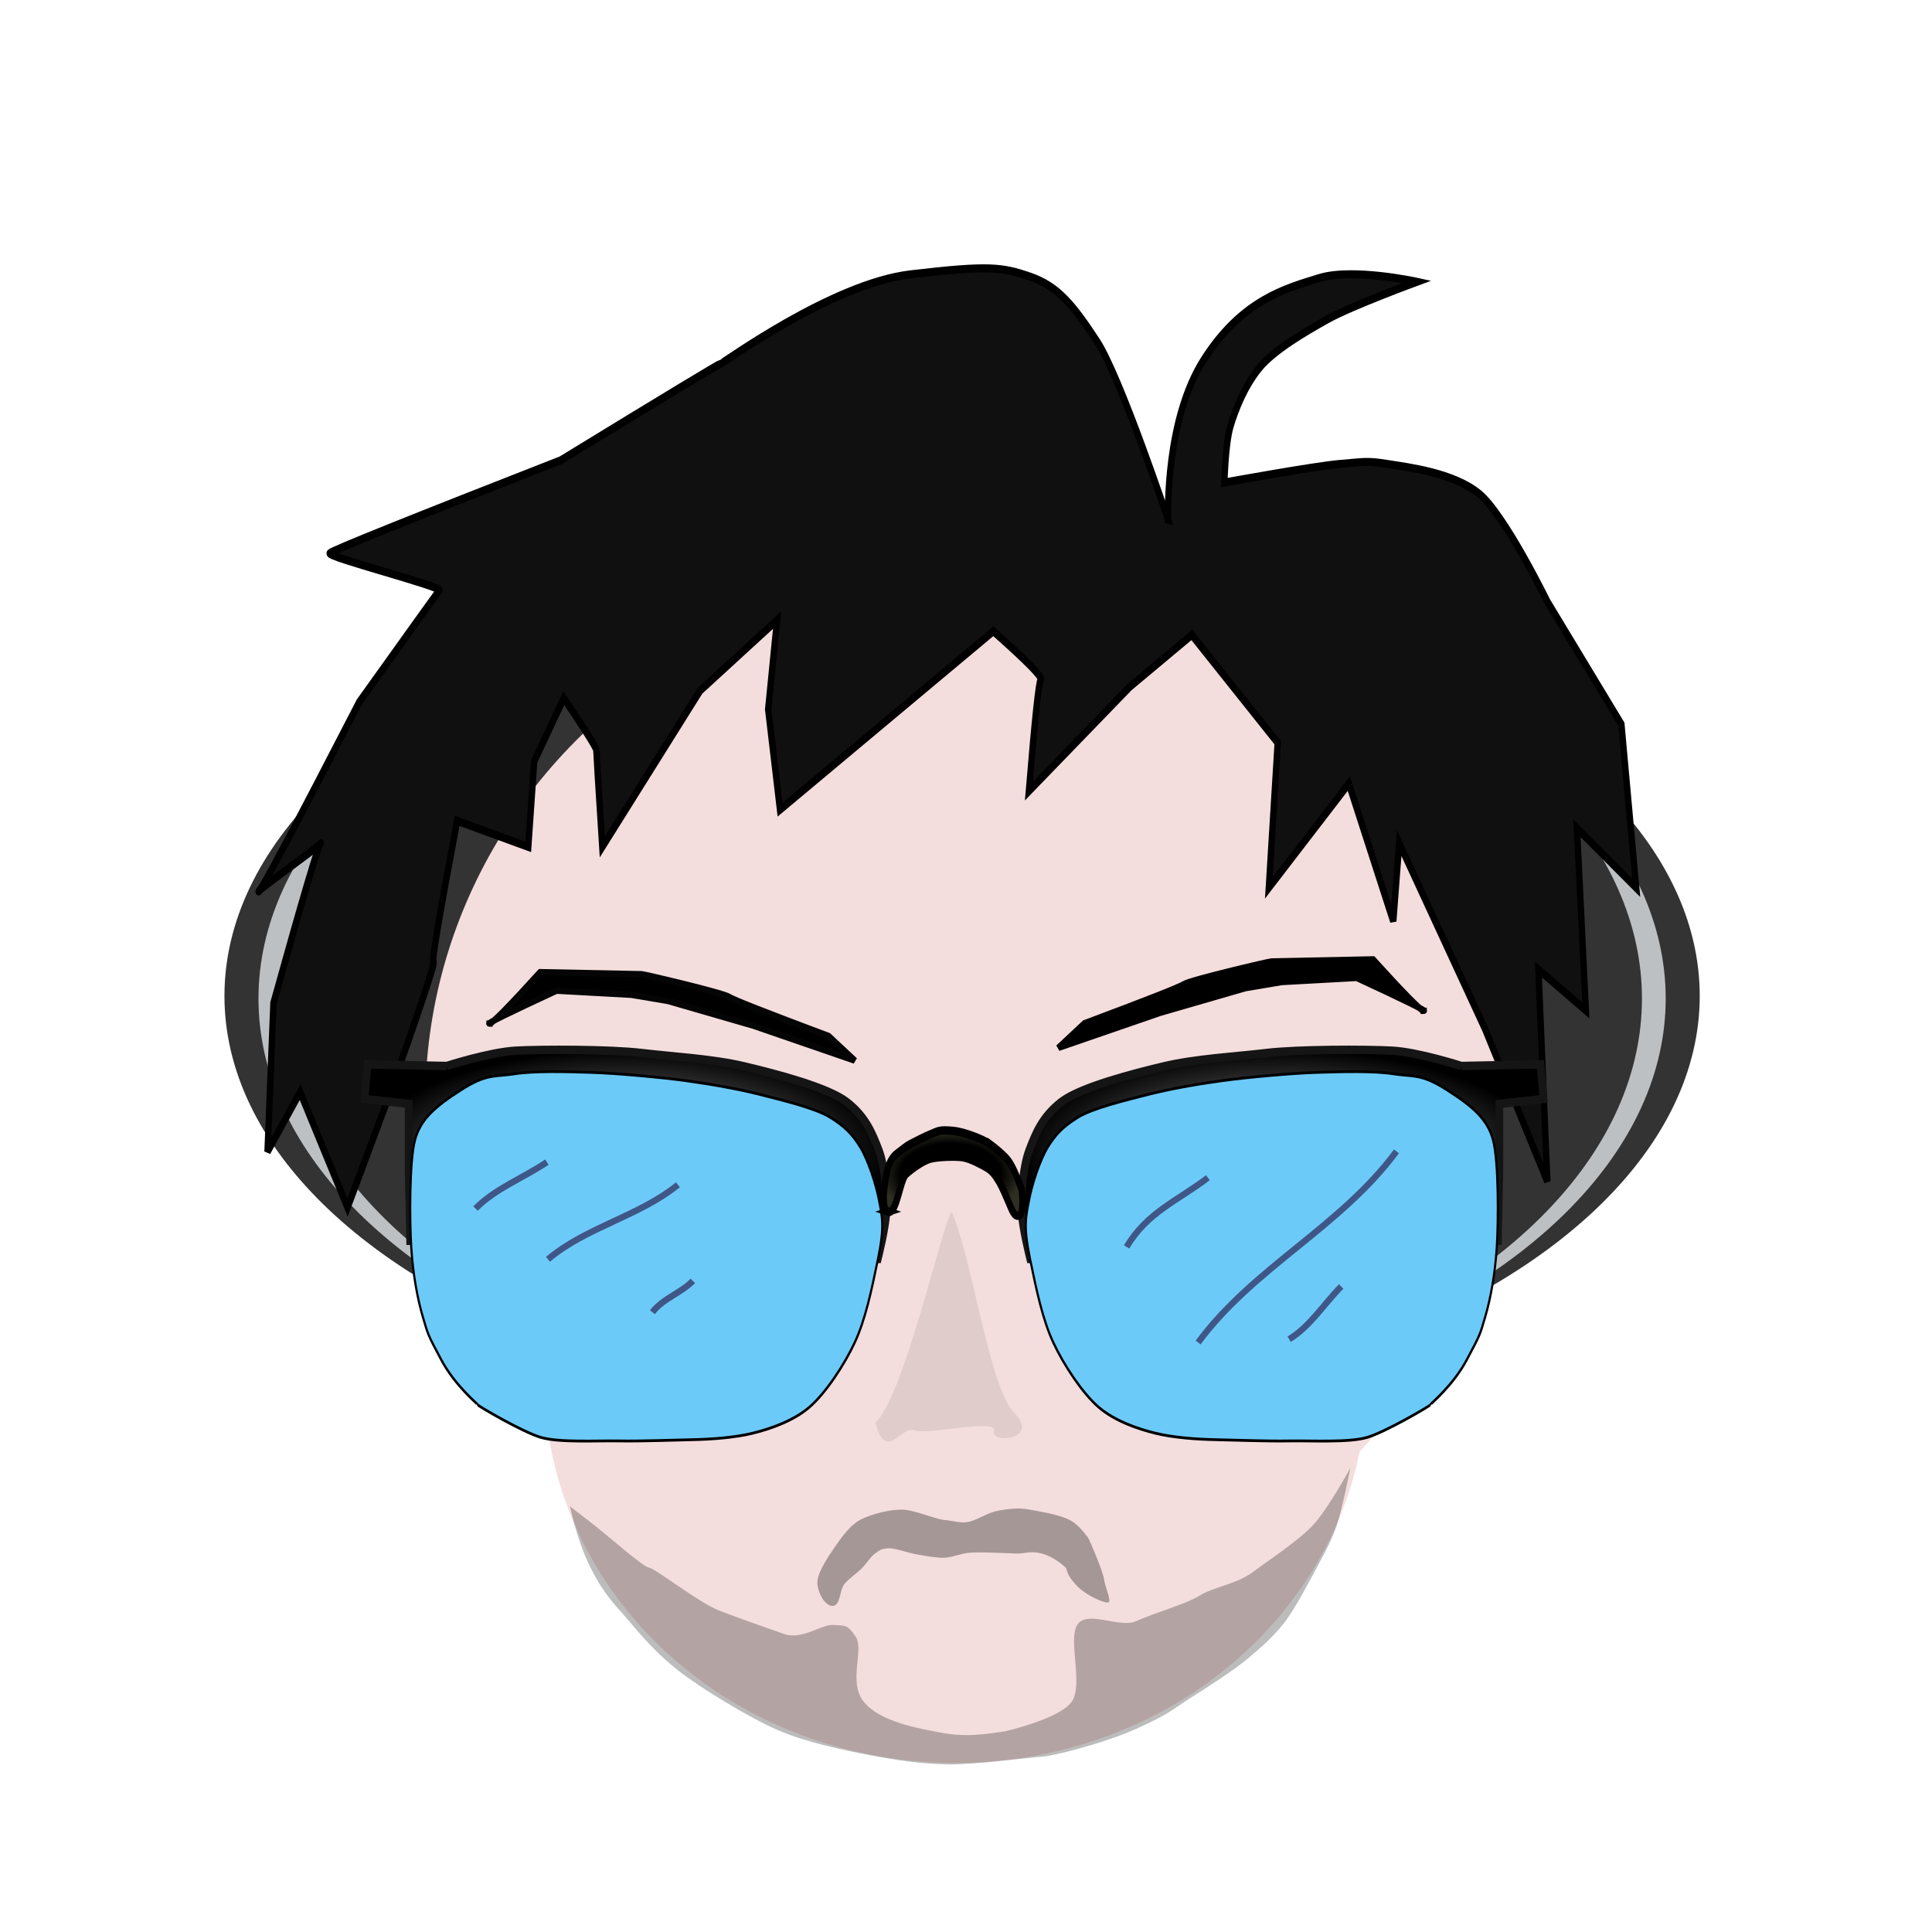 <svg id="et8k6zhmg9r1" xmlns="http://www.w3.org/2000/svg" xmlns:xlink="http://www.w3.org/1999/xlink" viewBox="0 0 300 300" shape-rendering="geometricPrecision" text-rendering="geometricPrecision"><defs><radialGradient id="et8k6zhmg9r15-fill" cx="0" cy="0" r="0.5" spreadMethod="pad" gradientUnits="objectBoundingBox" gradientTransform="translate(0.5 0.5)"><stop id="et8k6zhmg9r15-fill-0" offset="0%" stop-color="#000"/><stop id="et8k6zhmg9r15-fill-1" offset="52%" stop-color="#4a4a4a"/><stop id="et8k6zhmg9r15-fill-2" offset="100%" stop-color="#000"/></radialGradient><radialGradient id="et8k6zhmg9r15-stroke" cx="0" cy="0" r="0.5" spreadMethod="pad" gradientUnits="objectBoundingBox" gradientTransform="translate(0.5 0.5)"><stop id="et8k6zhmg9r15-stroke-0" offset="0%" stop-color="#0c0c0c"/><stop id="et8k6zhmg9r15-stroke-1" offset="100%" stop-color="#151515"/></radialGradient><radialGradient id="et8k6zhmg9r18-fill" cx="0" cy="0" r="0.5" spreadMethod="pad" gradientUnits="objectBoundingBox" gradientTransform="translate(0.5 0.5)"><stop id="et8k6zhmg9r18-fill-0" offset="0%" stop-color="#000"/><stop id="et8k6zhmg9r18-fill-1" offset="52%" stop-color="#4a4a4a"/><stop id="et8k6zhmg9r18-fill-2" offset="100%" stop-color="#000"/></radialGradient><radialGradient id="et8k6zhmg9r18-stroke" cx="0" cy="0" r="0.5" spreadMethod="pad" gradientUnits="objectBoundingBox" gradientTransform="translate(0.5 0.5)"><stop id="et8k6zhmg9r18-stroke-0" offset="0%" stop-color="#0c0c0c"/><stop id="et8k6zhmg9r18-stroke-1" offset="100%" stop-color="#151515"/></radialGradient><radialGradient id="et8k6zhmg9r20-fill" cx="0" cy="0" r="0.5" spreadMethod="pad" gradientUnits="objectBoundingBox" gradientTransform="translate(0.5 0.5)"><stop id="et8k6zhmg9r20-fill-0" offset="71%" stop-color="#000"/><stop id="et8k6zhmg9r20-fill-1" offset="100%" stop-color="#2e2e22"/></radialGradient></defs><g transform="matrix(1.617 0 0 1.639-93.157-90.792)"><g><ellipse rx="76.003" ry="39.486" transform="matrix(.932 0 0 1 150 149.75)" fill="#333" stroke-width="0"/><ellipse rx="76.003" ry="39.486" transform="matrix(.889 0 0 1 150 150)" fill="#bdc0c3" stroke-width="0"/><ellipse rx="76.003" ry="39.486" transform="matrix(.859 0 0 1 150 150)" fill="#333" stroke-width="0"/></g><ellipse rx="62.94" ry="49.283" transform="matrix(.819 0 0 1 150 159.797)" fill="#f4dddd" stroke-width="0"/><ellipse rx="48.392" ry="36.22" transform="matrix(.816 0 0 1 149.378 186.197)" fill="#f4dddd" stroke-width="0"/><g><path d="M102.865,189.163c0-.082.794,3.789,2.545,6.949s2.959,4.064,4.565,5.799s3.45,3.728,6.169,5.676s8.691,5.271,12.215,6.663s8.109,2.235,11.248,2.791s6.429.983,9.604,1.034s10.284-.819,11.475-.864s7.309-1.397,11.475-3.085s4.608-2.266,6.635-3.428s5.278-3.074,7.002-4.376s3.167-2.463,4.54-4.048s3.25-4.906,4.2-6.519s1.623-2.728,2.244-4.347s1.683-6.451,1.683-6.451-2.728,4.547-4.516,6.322-5.433,3.94-7.439,5.306-4.764,1.639-6.509,2.626-5.72,1.983-7.745,2.848-6.056-1.301-7.242.42.806,6.719-.711,8.626-8.216,3.29-8.216,3.29c0-.093-3.809.781-7.324.203s-8.049-1.351-9.942-3.574.111-5.773-.942-7.208-1.316-1.231-2.746-1.322-3.841,1.701-6.001,1.017-5.689-1.819-8.036-2.645-7.741-4.661-8.544-4.781-4.916-3.493-7.198-5.098-2.487-1.701-2.487-1.825Z" transform="matrix(.784 0 0 0.848 31.691 37.63)" fill="rgba(11,10,10,0.27)" stroke-width="0.6"/><path d="M169.32,109.035c0-.555-.246-7.46,3.331-11.934s7.68-5.331,10.824-6.106s9.159.278,9.159.278-6.118,1.794-8.326,2.775-5.021,2.305-6.384,3.608-2.296,3.109-2.775,4.441-.555,4.163-.555,4.163s8.526-1.241,10.824-1.388s2.458-.252,4.441,0s6.194.654,8.604,2.22s6.384,8.049,6.384,8.049l6.939,9.159l1.388,12.212-5.551-4.441.833,13.6-4.441-3.053.833,15.82-5.828-11.379-8.049-13.877-.555,5.828-4.163-10.269-7.494,7.771.833-10.824-8.049-8.049-5.828,3.886-9.436,7.771q.833-8.049,1.11-8.326t-4.441-3.608l-19.983,13.322-1.11-7.494.833-6.661-7.216,5.273-9.159,11.657q-.555-6.939-.555-7.216t-3.053-3.886l-2.775,4.718-.555,6.384-6.661-1.943q-2.498,10.547-2.22,10.547t-4.163,9.992l-3.886,8.326-4.441-8.604-3.053,4.441.555-11.102q4.163-11.934,4.441-11.934c.278,0-6.106,3.608-5.828,3.608q.278,0,9.436-14.155q7.216-8.049,7.494-8.326c.278-.278-10.547-2.498-10.269-2.775q.278-.278,21.648-6.939q14.802-7.216,14.987-7.216c.185,0,10.374-5.967,17.763-6.661s8.589-.547,11.231.174s4.081,2.183,6.255,4.822s6.661,13.322,6.661,13.322Z" transform="matrix(1.025 0 0 1.269-3.771-33.732)" fill="#101010" stroke="#000" stroke-width="0.6"/><g transform="matrix(1.027 0 0 1.324-5.503-42.094)"><g transform="translate(5.05-.316)"><path d="M102.148,145.683l-6.136-.118-.236,2.478l3.422.354v4.838l.118,4.956h2.36c0,0-.319-3.541-.127-4.949s.371-3.687,1.507-4.522s3.568-1.661,5.416-1.731s5.981-.025,8.095.279s5.521.481,7.481.949s5.532,1.377,5.597,1.442s3.052,1.029,3.839,2.522.681,2.821.674,3.934-.623,3.373-.623,3.373q.118,0,2.006,0c0,0,.653-2.379.679-3.567s-.133-3.089-.614-4.243-.988-2.346-2.457-3.406-5.558-2.037-7.984-2.568-5.482-.682-7.928-.949-7.67-.267-9.715-.167-5.375,1.095-5.375,1.095Z" transform="matrix(1.207 0 0 1-25.115 4.542)" fill="url(#et8k6zhmg9r15-fill)" stroke="url(#et8k6zhmg9r15-stroke)" stroke-width="0.6"/><path d="M95.942,168.182c-.504-1.309-.916-3.029-1.08-4.937s-.182-6.175.341-7.708s1.944-2.443,4.339-3.616s3.117-.914,4.961-1.135s4.881-.163,7.293-.099s6.42.344,8.771.591s4.916.597,6.898.985s5.162.967,6.553,1.63s2.08,1.211,2.809,2.115s1.486,2.661,1.774,3.843.534,1.81-.088,4.138-1.194,4.386-2.179,6.012-2.746,3.646-4.238,4.632-3.647,1.557-5.322,1.872-3.852.435-5.715.463-4.665.116-6.78.088-5.594.132-7.313-.256-5.88-2.257-5.88-2.322-2.118-1.356-3.419-3.223-1.222-1.767-1.726-3.076Z" transform="translate(0 0)" fill="#6ccaf8" stroke="#000" stroke-width="0.2"/></g><g transform="matrix(-1 0 0 1 296.269-.316)"><path d="M102.148,145.683l-6.136-.118-.236,2.478l3.422.354v4.838l.118,4.956h2.36c0,0-.319-3.541-.127-4.949s.371-3.687,1.507-4.522s3.568-1.661,5.416-1.731s5.981-.025,8.095.279s5.521.481,7.481.949s5.532,1.377,5.597,1.442s3.052,1.029,3.839,2.522.681,2.821.674,3.934-.623,3.373-.623,3.373q.118,0,2.006,0c0,0,.653-2.379.679-3.567s-.133-3.089-.614-4.243-.988-2.346-2.457-3.406-5.558-2.037-7.984-2.568-5.482-.682-7.928-.949-7.67-.267-9.715-.167-5.375,1.095-5.375,1.095Z" transform="matrix(1.207 0 0 1-25.115 4.542)" fill="url(#et8k6zhmg9r18-fill)" stroke="url(#et8k6zhmg9r18-stroke)" stroke-width="0.6"/><path d="M95.942,168.182c-.504-1.309-.916-3.029-1.08-4.937s-.182-6.175.341-7.708s1.944-2.443,4.339-3.616s3.117-.914,4.961-1.135s4.881-.163,7.293-.099s6.42.344,8.771.591s4.916.597,6.898.985s5.162.967,6.553,1.63s2.08,1.211,2.809,2.115s1.486,2.661,1.774,3.843.534,1.81-.088,4.138-1.194,4.386-2.179,6.012-2.746,3.646-4.238,4.632-3.647,1.557-5.322,1.872-3.852.435-5.715.463-4.665.116-6.78.088-5.594.132-7.313-.256-5.88-2.257-5.88-2.322-2.118-1.356-3.419-3.223-1.222-1.767-1.726-3.076Z" transform="translate(0 0)" fill="#6ccaf8" stroke="#000" stroke-width="0.2"/></g><path d="M144.506,160.337c.797.204,1.097-2.297,1.68-2.7s1.527-.918,2.2-1.08s2.409-.198,3.08-.12s1.662.484,2.2.72.82.54,1.18,1s.66,1.06.92,1.5.501,1.099.998.946.224-1.867.224-1.867q-.729-1.507-1.242-2.039c-.513-.532-2.056-1.396-2.118-1.396s-1.74-.652-3.061-.747-1.406.032-1.98.203-1.438.513-1.96.72-.849.452-1.26.68-.751.607-.94,1.22-.717,2.756.08,2.96Z" transform="translate(0 0)" fill="url(#et8k6zhmg9r20-fill)" stroke="#000" stroke-width="0.6"/></g><path d="M137.371,219.653c1.42,6.015,3.464.383,5.282,1.136s11.333-1.82,10.797.138s6.244,1.196,2.768-2.63-5.675-22.562-8.514-29.643c-1.175,1.129-6.41,27.121-10.333,30.999Z" transform="matrix(.709 0 0 0.644 44.287 48.712)" fill="rgba(0,0,0,0.08)" stroke-width="0.6"/><path d="M136.615,199.588c-.085-.94.942-2.438,1.588-3.375s1.583-2.282,2.68-2.78s2.665-.902,3.859-.884s3.19.907,4.083.983s1.447.301,2.184.199s1.859-.807,2.581-.993s1.511-.267,2.184-.298s1.588.177,2.417.325s2.202.465,2.893.898s1.54,1.501,1.64,1.755.777,1.734,1.119,2.733.265.854.37,1.337.574,1.599.395,1.821-2.161-.547-3.159-1.629-.82-1.412-.964-1.596-1.21-1.102-2.328-1.376-1.608.014-2.383-0-2.08-.087-2.78-.099-1.357-.026-1.985.046-1.461.419-2.185.451-1.761-.166-2.581-.298-2.233-.648-2.879-.596-.819.209-1.232.509-.796.932-1.263,1.396-1.274.988-1.696,1.529-.344,1.977-1.07,2.025-1.404-1.145-1.489-2.085Z" transform="translate(-.51 5.869)" fill="rgba(0,0,0,0.32)" stroke-width="0.6"/><path d="M104.617,152.37q.39,0,4.872-4.872q9.549.195,9.744.195c.195,0,7.795,1.754,8.38,2.144q.585.39,9.549,3.703l2.533,2.338-9.744-3.313-8.185-2.338-3.508-.585-7.21-.39q-6.821,3.118-6.431,3.118Z" transform="translate(0 0)" stroke="#050505" stroke-width="0.6"/><path d="M104.617,152.37q.39,0,4.872-4.872q9.549.195,9.744.195c.195,0,7.795,1.754,8.38,2.144q.585.39,9.549,3.703l2.533,2.338-9.744-3.313-8.185-2.338-3.508-.585-7.21-.39q-6.821,3.118-6.431,3.118Z" transform="matrix(-1 0 0 1 298.943-1.21)" stroke="#000" stroke-width="0.6"/></g><path d="M103.275,169.893c1.913-1.913,4.646-2.927,6.854-4.399" fill="none" stroke="#3f5787" stroke-width="0.6"/><path d="M110.232,174.701c3.667-3.056,8.735-4.062,12.481-7.059" fill="none" stroke="#3f5787" stroke-width="0.6"/><path d="M120.258,179.714c1.077-1.346,2.704-1.784,3.888-2.967" fill="none" stroke="#3f5787" stroke-width="0.6"/><path d="M165.799,173.529c1.97-3.284,4.906-4.382,7.805-6.556" fill="none" stroke="#3f5787" stroke-width="0.6"/><path d="M172.667,182.583c5.352-7.136,13.653-10.919,19.045-18.108" fill="none" stroke="#3f5787" stroke-width="0.6"/><path d="M181.409,182.271c2.024-1.214,3.292-3.292,4.995-4.995" fill="none" stroke="#3f5787" stroke-width="0.6"/></g></svg>
